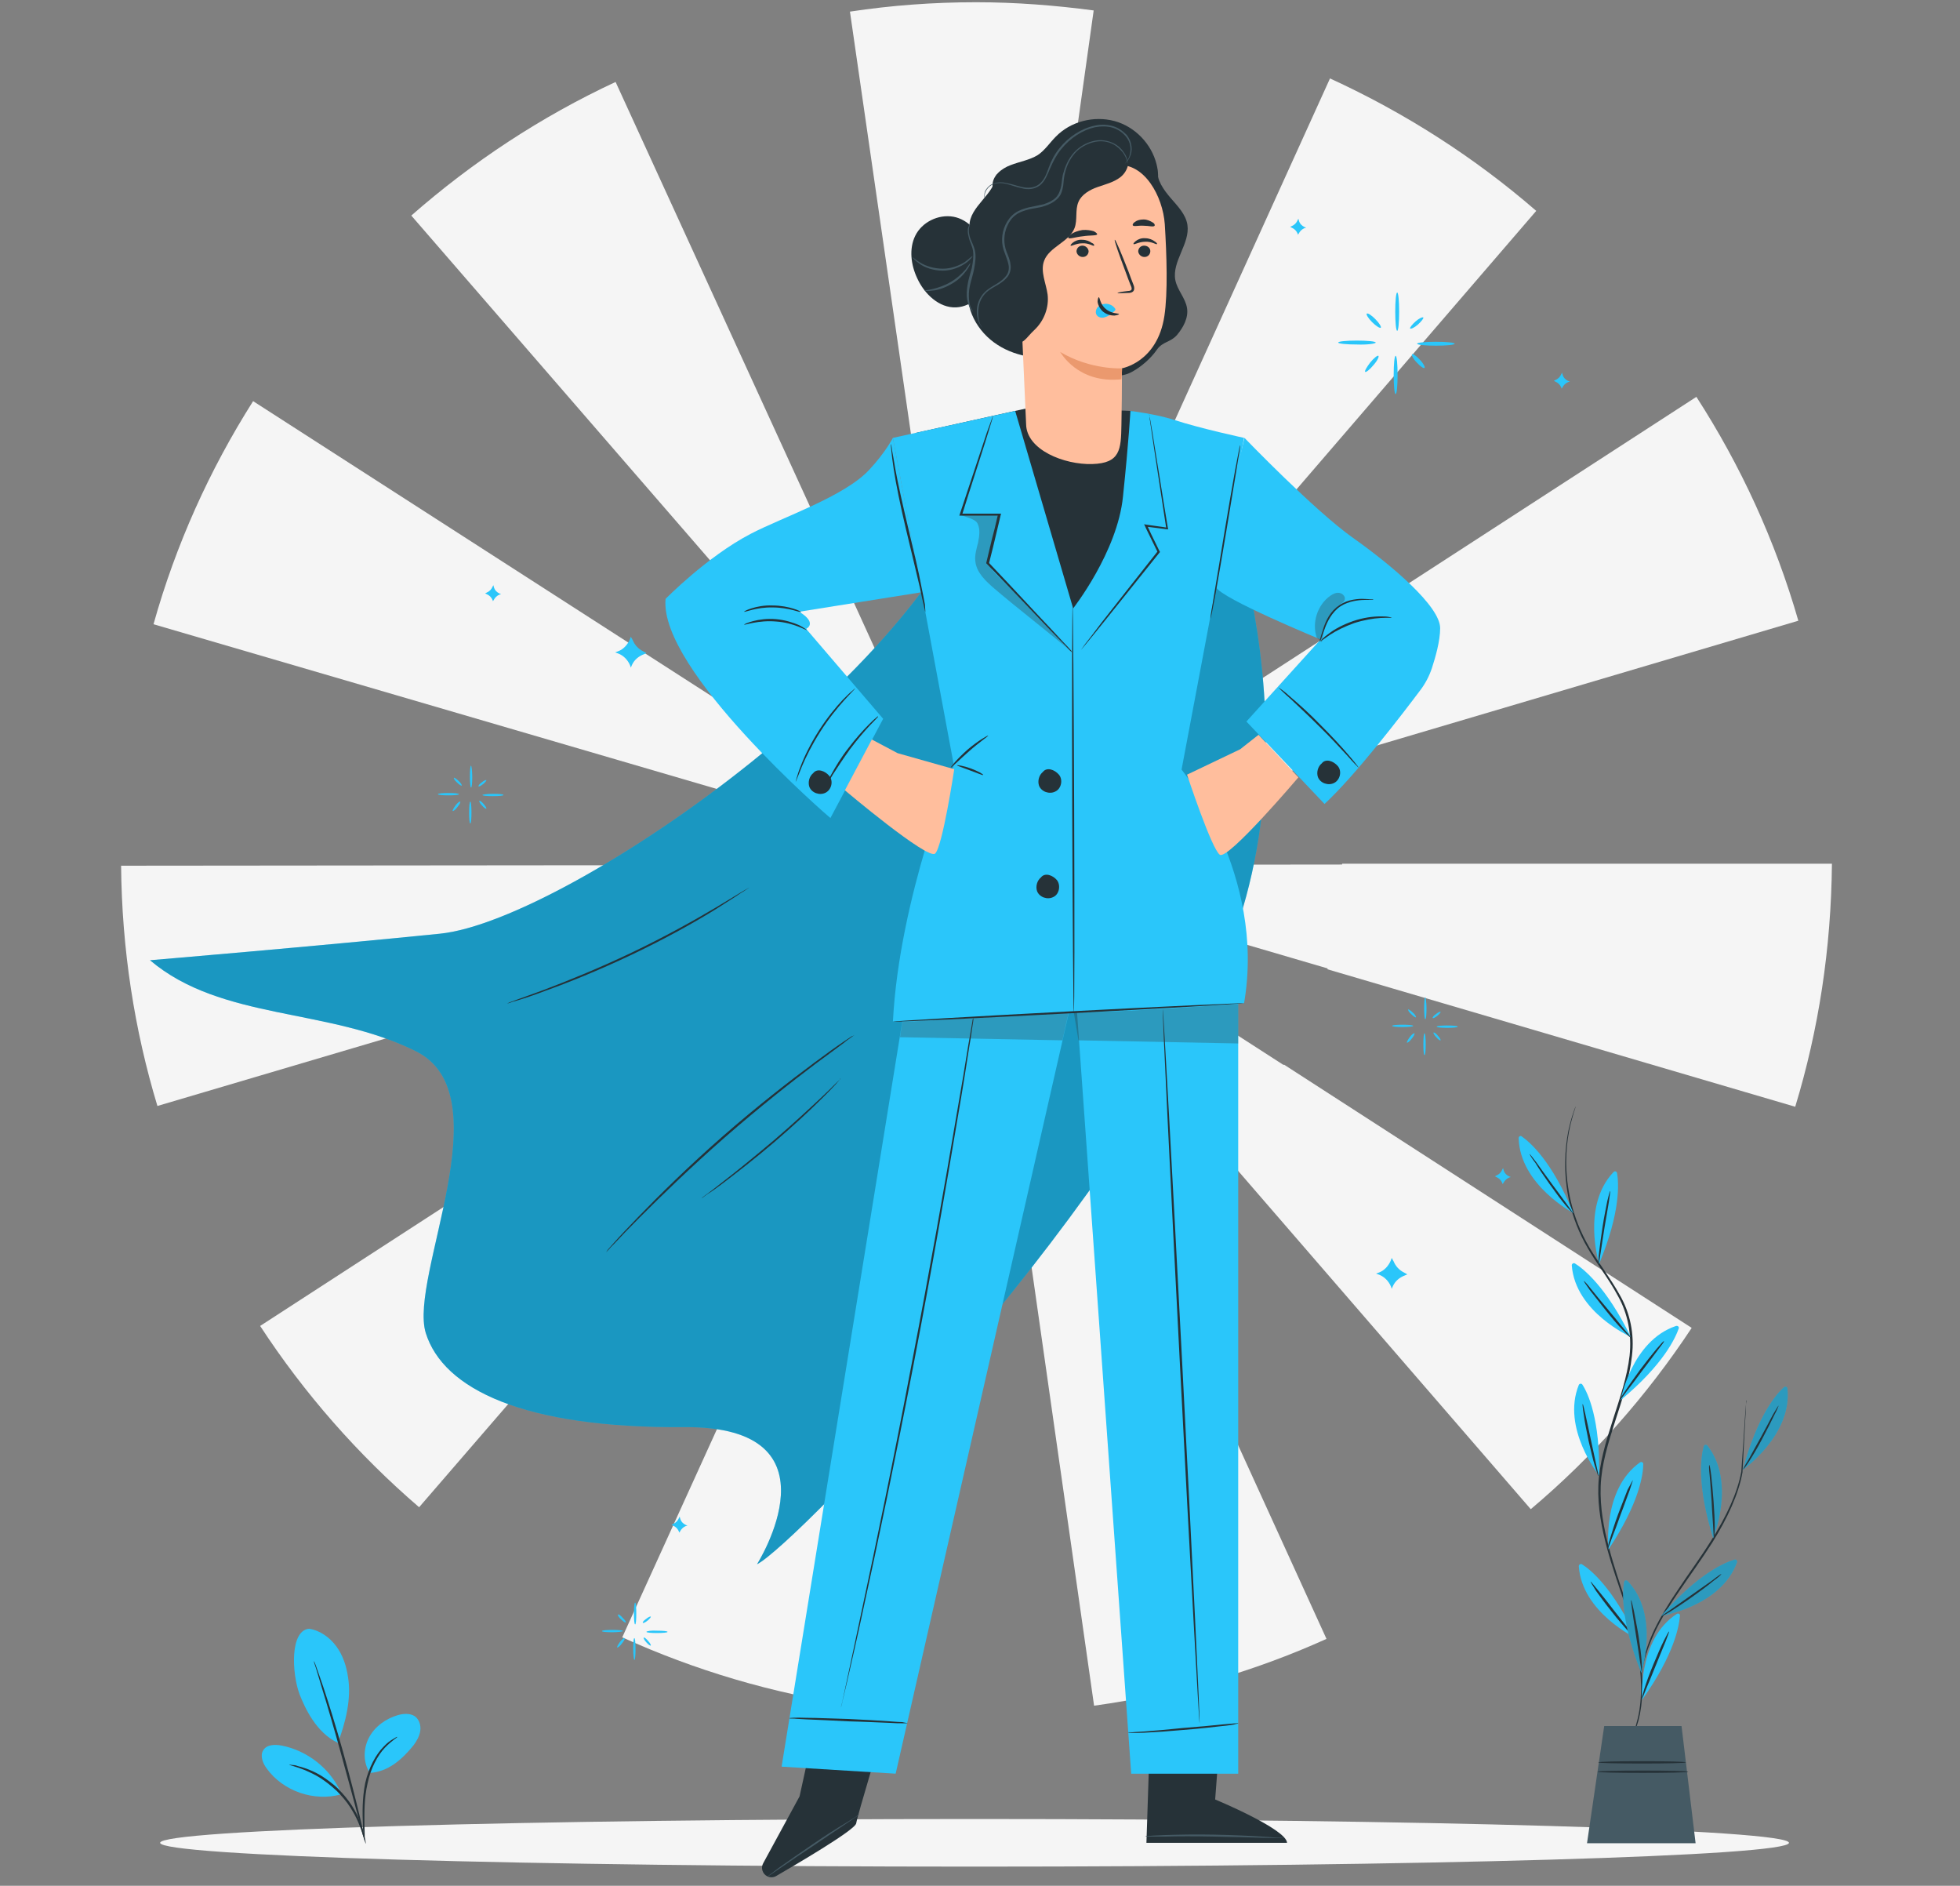 <svg width="210" height="202" viewBox="0 0 210 202" fill="none" xmlns="http://www.w3.org/2000/svg">
<rect x="0" y="0" width="210" height="202" fill="#808080" stroke="none"/>
<g clip-path="url(#clip0_694_84572)">
<path d="M104.249 92.604V92.562L104.082 92.52L104.207 92.604H104.249Z" fill="#F5F5F5"/>
<path d="M98.766 53.39L104.291 92.185L109.773 53.39C109.815 53.39 109.815 53.39 109.857 53.39L117.18 1.119C113.079 0.575 108.852 0.24 104.584 0.24C99.98 0.24 95.502 0.575 91.066 1.245L98.599 53.39C98.683 53.39 98.725 53.39 98.766 53.39Z" fill="#F5F5F5"/>
<path d="M120.738 56.571L104.417 92.478L164.597 22.588C157.985 16.855 150.535 12.084 142.5 8.401L120.654 56.529C120.654 56.571 120.696 56.571 120.738 56.571Z" fill="#F5F5F5"/>
<path d="M66.416 81.472L104.04 92.478H103.872L104.249 92.604H104.291V92.562L104.333 92.604H104.291L104.333 92.646H104.375L104.542 92.729L104.417 92.646L142.249 103.736C142.249 103.778 142.249 103.778 142.207 103.82L192.344 118.551C194.855 110.306 196.194 101.602 196.278 92.52H143.798C143.798 92.562 143.798 92.562 143.798 92.604L104.375 92.646V92.604L104.542 92.562L104.417 92.646L104.751 92.562H104.584L192.679 66.489C190.21 57.91 186.485 49.833 181.756 42.509L104.584 92.52H104.458L104.5 92.436L104.417 92.52L104.458 92.311L104.375 92.478V92.52L104.333 92.562V92.52H104.291V92.478L104.207 92.311L104.249 92.478L104.165 92.436L104.207 92.478H104.082L27.119 42.969C22.474 50.293 18.833 58.328 16.447 66.866L66.416 81.472Z" fill="#F5F5F5"/>
<path d="M78.386 62.681L104.207 92.436L87.844 56.571L65.956 8.778C57.963 12.502 50.597 17.357 44.068 23.091L78.386 62.681Z" fill="#F5F5F5"/>
<path d="M181.253 142.238L137.562 114.031C137.562 114.031 137.562 114.073 137.52 114.073L104.458 92.771L130.238 122.485C130.196 122.485 130.196 122.527 130.154 122.527L164.011 161.657C170.665 156.049 176.44 149.52 181.253 142.238Z" fill="#F5F5F5"/>
<path d="M104.249 92.604V92.646V92.604V92.646H104.291H104.249L104.291 92.604V92.646V92.604H104.249Z" fill="#F5F5F5"/>
<path d="M104.082 92.688L104.249 92.646V92.604L104.082 92.688Z" fill="#F5F5F5"/>
<path d="M104.123 92.771L71.145 114.157C71.103 114.115 71.103 114.073 71.061 114.031L27.872 142.029C32.601 149.269 38.377 155.84 44.905 161.448L83.449 116.835L104.123 92.771Z" fill="#F5F5F5"/>
<path d="M66.416 103.82L104.207 92.646L12.974 92.73C13.057 101.685 14.396 110.307 16.866 118.467L66.416 103.82Z" fill="#F5F5F5"/>
<path d="M66.668 175.384C74.41 178.899 82.78 181.41 91.485 182.666L104.207 92.897L66.668 175.384Z" fill="#F5F5F5"/>
<path d="M117.223 182.707C125.969 181.494 134.339 179.066 142.124 175.551L104.417 92.897L117.223 182.707Z" fill="#F5F5F5"/>
<path d="M104.249 92.771L104.291 93.064L104.333 92.771L104.291 92.688L104.249 92.771Z" fill="#F5F5F5"/>
<path d="M104.416 199.945C152.608 199.945 191.674 198.803 191.674 197.395C191.674 195.986 152.608 194.844 104.416 194.844C56.225 194.844 17.159 195.986 17.159 197.395C17.159 198.803 56.225 199.945 104.416 199.945Z" fill="#F5F5F5"/>
<path d="M128.606 46.066C128.606 46.066 141.873 74.525 131.912 101.016C121.91 127.549 85.207 165.549 81.106 167.558C81.106 167.558 90.522 152.743 73.322 152.868C56.121 152.994 47.5 148.809 45.617 142.782C43.776 136.756 53.987 117.296 44.571 112.608C35.196 107.921 23.729 109.344 16.071 102.857C16.071 102.857 33.983 101.351 47.166 100.011C61.018 98.588 102.701 69.586 106.049 48.243" fill="#2AC6FA"/>
<g opacity="0.4">
<path d="M128.606 46.066C128.606 46.066 141.873 74.525 131.912 101.016C121.91 127.549 85.207 165.549 81.106 167.558C81.106 167.558 90.522 152.743 73.322 152.868C56.121 152.994 47.5 148.809 45.617 142.782C43.776 136.756 53.987 117.296 44.571 112.608C35.196 107.921 23.729 109.344 16.071 102.857C16.071 102.857 33.983 101.351 47.166 100.011C61.018 98.588 102.701 69.586 106.049 48.243" fill="#03516B"/>
</g>
<path d="M80.269 95.073C80.269 95.073 80.185 95.157 80.018 95.24C79.85 95.366 79.599 95.533 79.306 95.701C78.721 96.119 77.8 96.663 76.712 97.375C74.494 98.756 71.355 100.514 67.756 102.229C64.157 103.945 60.809 105.284 58.339 106.163C57.126 106.624 56.121 106.958 55.41 107.168C55.075 107.251 54.824 107.335 54.615 107.419C54.447 107.461 54.322 107.503 54.322 107.503C54.322 107.503 54.406 107.461 54.573 107.377C54.782 107.293 55.033 107.21 55.368 107.084C56.038 106.833 57.042 106.498 58.256 106.038C60.683 105.117 64.031 103.778 67.63 102.062C71.229 100.346 74.368 98.588 76.628 97.249C77.758 96.58 78.637 96.036 79.264 95.659C79.558 95.492 79.809 95.324 79.976 95.24C80.185 95.115 80.269 95.073 80.269 95.073Z" fill="#263238"/>
<path d="M91.569 110.851C91.569 110.851 91.485 110.934 91.276 111.06C91.067 111.227 90.774 111.395 90.439 111.688C89.727 112.232 88.681 112.985 87.384 113.948C84.831 115.873 81.316 118.635 77.633 121.857C73.95 125.08 70.769 128.177 68.509 130.437C67.379 131.566 66.459 132.529 65.873 133.157C65.58 133.45 65.329 133.701 65.161 133.91C64.994 134.077 64.91 134.161 64.91 134.161C64.91 134.161 64.994 134.077 65.119 133.868C65.287 133.659 65.538 133.408 65.789 133.115C66.375 132.445 67.296 131.483 68.384 130.353C70.602 128.051 73.782 124.912 77.465 121.69C81.148 118.467 84.663 115.747 87.258 113.822C88.555 112.859 89.602 112.106 90.355 111.604C90.732 111.353 90.983 111.185 91.234 111.018C91.485 110.934 91.569 110.851 91.569 110.851Z" fill="#263238"/>
<path d="M90.062 115.538C90.062 115.538 90.02 115.58 89.936 115.705C89.811 115.831 89.685 115.956 89.56 116.124C89.225 116.5 88.723 117.003 88.095 117.63C86.84 118.886 85.04 120.56 82.989 122.317C80.939 124.075 78.972 125.582 77.549 126.67C76.837 127.214 76.251 127.632 75.833 127.884C75.624 128.009 75.498 128.135 75.373 128.218C75.247 128.302 75.205 128.344 75.205 128.302C75.205 128.302 75.247 128.26 75.373 128.177C75.498 128.093 75.624 127.967 75.833 127.842C76.251 127.507 76.837 127.088 77.507 126.544C78.93 125.456 80.813 123.908 82.906 122.15C84.956 120.392 86.756 118.718 88.053 117.505C88.681 116.919 89.183 116.417 89.56 116.04C89.727 115.873 89.853 115.747 89.978 115.663C89.978 115.58 90.062 115.496 90.062 115.538Z" fill="#263238"/>
<path d="M87.802 182.707L85.668 192.417L81.776 199.573C81.483 200.075 81.692 200.745 82.236 200.996C82.529 201.121 82.864 201.121 83.157 200.954C84.956 199.908 91.652 196.016 91.736 195.304C91.862 194.467 94.666 185.218 94.666 185.218L87.802 182.707Z" fill="#263238"/>
<path d="M92.071 194.342C92.071 194.342 91.945 194.467 91.694 194.635C91.401 194.844 91.066 195.053 90.648 195.346C89.727 195.974 88.513 196.769 87.174 197.69C85.835 198.568 84.621 199.405 83.701 200.033C83.282 200.326 82.947 200.535 82.654 200.745C82.403 200.912 82.278 200.996 82.236 200.996C82.236 200.996 82.361 200.87 82.612 200.703C82.864 200.535 83.198 200.242 83.617 199.95C84.496 199.322 85.709 198.485 87.049 197.564C88.388 196.643 89.643 195.848 90.564 195.304C91.024 195.011 91.401 194.802 91.652 194.635C91.945 194.383 92.071 194.3 92.071 194.342Z" fill="#455A64"/>
<path d="M130.782 185.009L130.196 192.751C130.196 192.751 137.855 195.932 137.897 197.397H122.831L123.249 184.716L130.782 185.009Z" fill="#263238"/>
<path d="M137.436 196.894C137.436 196.894 137.227 196.894 136.85 196.894C136.432 196.894 135.93 196.853 135.26 196.853C133.921 196.811 132.08 196.769 130.071 196.727C128.062 196.685 126.22 196.685 124.881 196.727C124.254 196.727 123.709 196.727 123.291 196.727C122.914 196.727 122.705 196.727 122.705 196.685C122.705 196.685 122.914 196.643 123.291 196.643C123.668 196.602 124.212 196.602 124.881 196.56C126.22 196.518 128.062 196.476 130.071 196.518C132.08 196.56 133.921 196.643 135.26 196.727C135.93 196.769 136.474 196.811 136.85 196.853C137.227 196.853 137.436 196.853 137.436 196.894Z" fill="#455A64"/>
<path d="M97.051 107.084L83.743 189.236L95.963 189.989L114.837 107.084H97.051Z" fill="#2AC6FA"/>
<path d="M115.047 103.527L121.199 189.989H132.666V98.421L115.047 103.527Z" fill="#2AC6FA"/>
<path d="M128.523 184.591C128.481 184.591 127.518 167.474 126.43 146.34C125.342 125.205 124.505 108.088 124.589 108.088C124.631 108.088 125.593 125.205 126.681 146.34C127.769 167.432 128.606 184.591 128.523 184.591Z" fill="#263238"/>
<path d="M132.666 184.59C132.624 184.632 132.624 184.632 132.582 184.632C132.498 184.632 132.373 184.674 132.247 184.716C131.954 184.758 131.536 184.842 130.992 184.883C129.903 185.009 128.439 185.176 126.807 185.302C123.542 185.595 120.864 185.72 120.864 185.553C120.864 185.553 120.906 185.553 120.989 185.553C121.073 185.553 121.199 185.553 121.324 185.553C121.659 185.511 122.077 185.511 122.58 185.469C123.71 185.386 125.174 185.26 126.765 185.093C128.355 184.967 129.82 184.842 130.95 184.716C132.038 184.632 132.749 184.549 132.666 184.59Z" fill="#263238"/>
<path d="M104.291 109.009C104.291 109.009 104.291 109.093 104.291 109.218C104.291 109.344 104.249 109.553 104.208 109.804C104.124 110.306 104.04 111.06 103.873 111.98C103.58 113.864 103.161 116.584 102.575 119.932C101.445 126.67 99.855 135.919 97.888 146.13C95.921 156.342 93.996 165.549 92.531 172.203C91.82 175.551 91.192 178.229 90.774 180.071C90.564 180.991 90.397 181.703 90.271 182.205C90.23 182.456 90.188 182.624 90.146 182.749C90.104 182.875 90.104 182.917 90.104 182.917C90.104 182.917 90.104 182.833 90.146 182.707C90.188 182.582 90.23 182.373 90.271 182.163C90.397 181.661 90.522 180.95 90.732 180.029C91.15 178.146 91.694 175.467 92.406 172.161C93.829 165.507 95.754 156.3 97.679 146.088C99.646 135.877 101.278 126.628 102.408 119.89C102.994 116.542 103.454 113.822 103.747 111.939C103.915 111.018 104.04 110.265 104.124 109.762C104.166 109.511 104.208 109.344 104.208 109.218C104.291 109.093 104.291 109.009 104.291 109.009Z" fill="#263238"/>
<path d="M97.218 184.591C97.218 184.591 97.051 184.591 96.716 184.591C96.34 184.591 95.879 184.591 95.377 184.549C94.205 184.507 92.615 184.423 90.899 184.381C89.183 184.298 87.635 184.214 86.421 184.172C85.877 184.13 85.417 184.13 85.082 184.088C84.747 184.088 84.58 184.088 84.58 184.046C84.58 184.005 85.291 183.963 86.421 184.005C87.551 184.005 89.141 184.088 90.899 184.13C92.657 184.214 94.205 184.298 95.335 184.381C95.921 184.423 96.381 184.465 96.674 184.465C97.009 184.549 97.218 184.549 97.218 184.591Z" fill="#263238"/>
<g opacity="0.3">
<path d="M96.423 111.101L96.674 109.469L114.503 108.465L113.833 111.436L96.423 111.101Z" fill="#333232"/>
</g>
<g opacity="0.3">
<path d="M115.549 111.436L115.047 108.423L132.666 107.544V111.771L115.549 111.436Z" fill="#333232"/>
</g>
<path d="M98.181 46.359L110.653 43.597L121.115 44.016L130.238 46.903L125.049 72.934L105.17 74.692L98.181 46.359Z" fill="#263238"/>
<path d="M108.769 44.016L95.67 46.903L102.199 81.974C102.199 81.974 96.34 96.203 95.67 109.428L115.047 108.423C115.047 108.423 116.386 90.972 115.925 84.276C115.465 77.579 115.172 65.82 115.172 65.82L108.769 44.016Z" fill="#2AC6FA"/>
<path d="M71.313 64.146C71.313 64.146 75.749 59.626 80.395 57.199C83.826 55.399 90.522 53.181 93.159 50.293C94.875 48.452 95.67 46.903 95.67 46.903L98.767 63.434L85.626 65.527C85.626 65.527 87.593 66.615 86.379 67.368L94.624 76.994L88.974 87.624C88.932 87.624 70.56 71.762 71.313 64.146Z" fill="#2AC6FA"/>
<path d="M121.115 44.016C121.115 44.016 123.877 44.35 125.802 44.978C128.606 45.899 133.293 46.903 133.293 46.903L126.597 82.434C126.597 82.434 135.679 93.692 133.293 107.461C133.293 107.461 120.738 108.465 115.047 108.423L114.963 65.192C114.963 65.192 119.734 59.124 120.32 53.181C120.947 47.196 121.115 44.016 121.115 44.016Z" fill="#2AC6FA"/>
<path d="M133.335 46.903C133.335 46.903 140.826 54.688 144.969 57.617C149.113 60.547 154.302 64.941 154.302 67.284C154.302 68.665 153.8 70.381 153.423 71.553C153.13 72.432 152.712 73.227 152.168 73.939C150.284 76.45 145.262 83.02 141.914 86.117L133.544 77.287L141.496 68.498C141.496 68.498 130.824 64.104 130.28 62.89C129.778 61.76 133.335 46.903 133.335 46.903Z" fill="#2AC6FA"/>
<path d="M114.879 69.879C114.879 69.879 114.796 69.837 114.67 69.712C114.545 69.586 114.377 69.419 114.168 69.168C113.708 68.707 113.038 68.038 112.243 67.201C110.611 65.485 108.351 63.099 105.714 60.379L105.672 60.337V60.295C105.965 59.124 106.216 57.91 106.551 56.696C106.677 56.152 106.802 55.608 106.928 55.106L107.053 55.232C105.589 55.232 104.208 55.232 102.91 55.232H102.785L102.827 55.106C103.831 52.051 104.71 49.414 105.338 47.531C105.63 46.611 105.882 45.899 106.091 45.355C106.175 45.104 106.258 44.937 106.3 44.769C106.342 44.644 106.384 44.56 106.384 44.56C106.384 44.56 106.384 44.644 106.342 44.769C106.3 44.937 106.258 45.104 106.175 45.355C106.007 45.899 105.798 46.611 105.505 47.531C104.919 49.414 104.04 52.051 103.078 55.148L102.994 55.022C104.291 55.022 105.672 55.022 107.137 55.022H107.263L107.221 55.148C107.095 55.692 106.97 56.194 106.844 56.738C106.551 57.994 106.258 59.207 105.965 60.337L105.923 60.254C108.518 62.974 110.736 65.401 112.368 67.117C113.164 67.954 113.791 68.666 114.252 69.126C114.461 69.335 114.628 69.544 114.754 69.67C114.838 69.796 114.879 69.879 114.879 69.879Z" fill="#263238"/>
<path d="M115.047 108.423C115.005 108.423 114.921 98.672 114.879 86.619C114.837 74.566 114.879 64.815 114.921 64.815C114.963 64.815 115.047 74.566 115.088 86.619C115.13 98.672 115.13 108.423 115.047 108.423Z" fill="#263238"/>
<path d="M123.124 44.351C123.124 44.351 123.165 44.434 123.165 44.602C123.207 44.769 123.249 45.02 123.291 45.271C123.416 45.899 123.542 46.778 123.709 47.824C124.086 50.042 124.546 53.097 125.132 56.571L125.174 56.696H125.049C124.295 56.613 123.542 56.487 122.747 56.404L122.872 56.236C123.04 56.529 123.165 56.864 123.333 57.199C123.668 57.868 123.961 58.496 124.253 59.082L124.295 59.124L124.253 59.166C121.826 62.179 119.692 64.857 118.143 66.782C117.39 67.703 116.762 68.498 116.302 69.042C116.093 69.293 115.925 69.503 115.8 69.628C115.925 69.461 116.093 69.251 116.26 69C116.679 68.456 117.306 67.661 118.018 66.699C119.566 64.732 121.659 62.053 124.044 59.04V59.166C123.751 58.538 123.416 57.91 123.124 57.282C122.956 56.947 122.789 56.613 122.663 56.32L122.579 56.152L122.789 56.194C123.584 56.32 124.379 56.404 125.09 56.529L124.965 56.655C124.421 53.139 123.961 50.084 123.626 47.866C123.458 46.778 123.333 45.899 123.249 45.313C123.207 45.02 123.165 44.811 123.165 44.602C123.124 44.434 123.124 44.351 123.124 44.351Z" fill="#263238"/>
<path d="M113.247 94.278C112.787 93.734 111.949 93.441 111.531 93.985C111.112 94.32 110.945 94.948 111.112 95.45C111.364 96.119 112.242 96.412 112.87 96.077C113.498 95.784 113.665 94.822 113.247 94.278Z" fill="#263238"/>
<path d="M113.456 82.978C112.996 82.434 112.159 82.141 111.74 82.685C111.322 83.02 111.155 83.648 111.322 84.15C111.573 84.82 112.452 85.113 113.08 84.778C113.707 84.485 113.917 83.522 113.456 82.978Z" fill="#263238"/>
<path d="M143.337 82.058C142.877 81.514 142.04 81.221 141.621 81.765C141.203 82.1 141.035 82.727 141.203 83.23C141.454 83.899 142.333 84.192 142.961 83.857C143.588 83.522 143.798 82.602 143.337 82.058Z" fill="#263238"/>
<path d="M88.848 83.104C88.388 82.56 87.551 82.267 87.133 82.811C86.714 83.146 86.547 83.773 86.714 84.276C86.965 84.945 87.844 85.238 88.472 84.903C89.1 84.569 89.309 83.648 88.848 83.104Z" fill="#263238"/>
<path d="M86.463 67.494C86.421 67.577 85.082 66.698 83.157 66.573C81.232 66.406 79.767 66.991 79.725 66.908C79.725 66.866 80.06 66.698 80.688 66.531C81.315 66.364 82.194 66.238 83.157 66.322C84.119 66.406 84.998 66.698 85.584 66.95C86.17 67.243 86.463 67.494 86.463 67.494Z" fill="#263238"/>
<path d="M79.725 65.527C79.725 65.485 80.018 65.317 80.562 65.15C81.106 64.983 81.901 64.815 82.78 64.857C83.659 64.857 84.454 65.025 84.998 65.192C85.542 65.359 85.835 65.527 85.835 65.569C85.835 65.652 84.496 65.066 82.78 65.066C81.064 65.025 79.767 65.61 79.725 65.527Z" fill="#263238"/>
<path d="M99.144 65.569C99.144 65.569 99.06 65.317 98.976 64.857C98.851 64.355 98.725 63.727 98.558 62.932C98.181 61.3 97.637 59.082 97.051 56.613C96.465 54.144 96.005 51.884 95.754 50.251C95.628 49.414 95.544 48.745 95.502 48.285C95.461 47.824 95.419 47.573 95.461 47.573C95.461 47.573 95.544 47.824 95.586 48.285C95.67 48.745 95.796 49.414 95.921 50.21C96.214 51.842 96.716 54.06 97.302 56.529C97.888 58.998 98.432 61.216 98.725 62.848C98.892 63.644 99.018 64.313 99.102 64.773C99.144 65.317 99.144 65.569 99.144 65.569Z" fill="#263238"/>
<path d="M132.875 47.699C132.875 47.699 132.875 47.95 132.791 48.452C132.708 48.954 132.582 49.624 132.456 50.461C132.164 52.176 131.787 54.478 131.368 57.031C130.95 59.584 130.531 61.928 130.238 63.602C130.071 64.439 129.945 65.108 129.862 65.569C129.778 66.029 129.694 66.28 129.694 66.28C129.694 66.28 129.694 66.029 129.778 65.527C129.862 65.025 129.987 64.355 130.113 63.518C130.406 61.802 130.782 59.5 131.201 56.947C131.619 54.395 132.038 52.051 132.331 50.377C132.498 49.54 132.624 48.87 132.708 48.41C132.791 47.95 132.833 47.699 132.875 47.699Z" fill="#263238"/>
<path d="M147.146 64.23C147.146 64.271 146.685 64.23 145.932 64.271C145.221 64.313 144.132 64.481 143.295 65.192C142.458 65.945 142.082 66.908 141.831 67.619C141.58 68.331 141.454 68.749 141.412 68.749C141.37 68.749 141.454 68.289 141.705 67.578C141.914 66.866 142.291 65.82 143.17 65.067C143.63 64.69 144.132 64.439 144.635 64.313C145.137 64.188 145.597 64.146 145.932 64.146C146.309 64.146 146.602 64.188 146.811 64.188C147.02 64.188 147.146 64.188 147.146 64.23Z" fill="#263238"/>
<path d="M149.113 66.154C149.113 66.196 148.652 66.154 147.899 66.196C147.146 66.238 146.141 66.406 145.095 66.74C144.049 67.117 143.128 67.577 142.5 67.996C141.873 68.414 141.538 68.707 141.496 68.665C141.496 68.665 141.58 68.582 141.705 68.414C141.873 68.247 142.082 68.079 142.375 67.87C142.961 67.41 143.882 66.908 144.97 66.531C146.058 66.154 147.104 66.029 147.857 66.029C148.234 66.029 148.527 66.029 148.736 66.071C149.029 66.112 149.113 66.154 149.113 66.154Z" fill="#263238"/>
<path d="M105.338 83.02C105.296 83.062 104.71 82.811 103.915 82.518C103.161 82.225 102.492 82.016 102.534 81.974C102.534 81.932 103.203 82.016 103.998 82.309C104.794 82.602 105.379 82.936 105.338 83.02Z" fill="#263238"/>
<path d="M105.882 78.793C105.923 78.835 104.919 79.505 103.831 80.467C102.743 81.43 101.906 82.267 101.864 82.225C101.822 82.183 102.575 81.262 103.664 80.3C104.793 79.337 105.84 78.751 105.882 78.793Z" fill="#263238"/>
<path d="M133.335 107.461C133.335 107.503 124.923 108.005 114.503 108.549C104.082 109.093 95.67 109.511 95.67 109.428C95.67 109.386 104.082 108.884 114.503 108.34C124.881 107.795 133.335 107.419 133.335 107.461Z" fill="#263238"/>
<g opacity="0.3">
<path d="M141.077 68.289C140.533 66.698 141.161 64.773 142.542 63.811C142.835 63.602 143.212 63.434 143.547 63.518C143.923 63.602 144.216 63.978 144.049 64.313C143.965 64.522 143.714 64.648 143.547 64.773C142.919 65.192 142.458 65.862 142.165 66.573C141.873 67.284 141.747 68.038 141.621 68.791" fill="#333232"/>
</g>
<g opacity="0.3">
<path d="M102.91 55.106C102.994 55.315 104.5 55.483 104.752 56.11C105.045 56.738 104.919 57.45 104.793 58.119C104.626 58.789 104.417 59.458 104.5 60.128C104.626 61.342 105.63 62.262 106.551 63.057C109.146 65.275 112.285 67.661 114.879 69.879C112.536 67.117 109.523 64.313 106.97 61.76C106.593 61.383 106.216 61.007 106.007 60.505C105.798 59.877 105.965 59.165 106.133 58.538C106.342 57.659 106.593 56.822 106.802 55.943C106.844 55.734 106.97 55.357 107.011 55.231C107.011 55.231 106.3 55.106 106.091 55.148C106.091 55.106 103.873 54.98 102.91 55.106Z" fill="#333232"/>
</g>
<path d="M88.514 84.108C88.514 84.108 88.555 83.983 88.639 83.773C88.723 83.564 88.89 83.271 89.1 82.895C89.518 82.141 90.104 81.137 90.899 80.132C91.694 79.086 92.448 78.249 93.075 77.621C93.368 77.329 93.619 77.077 93.787 76.952C93.954 76.784 94.08 76.701 94.08 76.743C94.122 76.784 93.745 77.119 93.159 77.747C92.573 78.375 91.82 79.254 91.067 80.258C90.313 81.304 89.686 82.267 89.225 82.978C88.807 83.69 88.555 84.15 88.514 84.108Z" fill="#263238"/>
<path d="M91.61 73.729C91.652 73.771 91.15 74.231 90.439 75.027C89.727 75.822 88.764 76.994 87.886 78.375C87.007 79.756 86.337 81.095 85.919 82.099C85.5 83.104 85.291 83.731 85.249 83.731C85.249 83.731 85.291 83.564 85.375 83.271C85.458 82.978 85.584 82.56 85.793 82.057C86.17 81.053 86.839 79.672 87.718 78.291C88.597 76.91 89.56 75.738 90.313 74.943C90.69 74.566 91.024 74.231 91.234 74.064C91.485 73.855 91.61 73.729 91.61 73.729Z" fill="#263238"/>
<path d="M145.555 82.225C145.555 82.225 145.43 82.1 145.221 81.89C144.969 81.639 144.677 81.304 144.342 80.928C143.588 80.132 142.584 79.003 141.37 77.831C140.199 76.659 139.069 75.613 138.273 74.859C137.897 74.525 137.562 74.232 137.311 73.981C137.102 73.771 136.976 73.646 136.976 73.646C136.976 73.646 137.143 73.73 137.353 73.897C137.604 74.064 137.939 74.357 138.357 74.734C139.194 75.445 140.324 76.45 141.496 77.663C142.668 78.835 143.714 79.965 144.425 80.802C144.802 81.221 145.053 81.555 145.262 81.807C145.472 82.058 145.555 82.183 145.555 82.225Z" fill="#263238"/>
<path d="M93.41 79.212L96.172 80.676L102.241 82.392C102.241 82.392 100.985 90.721 100.19 91.432C99.395 92.143 90.522 84.652 90.522 84.652L93.41 79.212Z" fill="#FFBE9D"/>
<path d="M134.842 78.71L132.875 80.258L127.183 82.978C127.183 82.978 129.82 90.972 130.699 91.558C131.577 92.143 139.11 83.271 139.11 83.271L134.842 78.71Z" fill="#FFBE9D"/>
<path d="M106.76 18.654C106.677 20.789 103.831 22.086 103.873 24.22C103.873 25.141 104.459 25.978 104.584 26.857C104.752 28.071 104.04 29.242 103.789 30.456C103.287 32.967 104.71 35.562 106.886 36.943C109.02 38.324 111.741 38.575 114.252 38.24" fill="#263238"/>
<path d="M124.002 18.152C123.919 19.282 124.672 20.328 125.425 21.207C126.179 22.086 127.057 22.965 127.225 24.095C127.518 26.104 125.551 27.987 125.927 29.996C126.137 31.084 127.016 31.921 127.183 33.009C127.35 34.055 126.764 35.102 126.095 35.897C125.383 36.692 124.588 36.566 123.961 37.445C123.333 38.366 122.286 39.286 121.282 39.831C119.064 41.044 116.386 39.286 115.339 38.952" fill="#263238"/>
<path d="M106.342 19.91C106.3 18.864 107.262 18.069 108.267 17.692C109.229 17.315 110.318 17.148 111.196 16.604C111.95 16.102 112.494 15.264 113.122 14.637C114.712 13.005 117.181 12.377 119.399 12.963C121.575 13.549 123.375 15.39 123.919 17.608C124.296 19.073 124.044 20.831 122.873 21.835C121.533 22.965 119.483 22.714 117.767 22.379C116.009 22.002 114.042 21.668 112.619 22.714C111.74 23.342 111.238 24.346 110.694 25.267C110.15 26.187 109.481 27.15 108.476 27.485C107.472 27.82 106.091 27.234 106.049 26.146" fill="#263238"/>
<path d="M110.443 20.119C109.522 20.203 108.853 20.998 108.894 21.877L109.941 45.439C109.983 48.201 114.042 49.791 117.013 49.707C120.027 49.624 120.11 48.159 120.152 45.522C120.236 41.086 120.194 39.454 120.194 39.454C120.194 39.454 124.002 38.826 124.756 33.846C125.132 31.377 125.007 27.317 124.798 24.011C124.588 21.04 122.621 17.399 119.65 17.692L110.443 20.119Z" fill="#FFBE9D"/>
<path d="M123.249 26.899C123.249 27.234 122.998 27.527 122.621 27.527C122.286 27.527 121.994 27.276 121.952 26.941C121.952 26.606 122.203 26.313 122.579 26.313C122.956 26.313 123.249 26.564 123.249 26.899Z" fill="#263238"/>
<path d="M123.96 26.146C123.877 26.229 123.416 25.853 122.705 25.895C122.035 25.895 121.533 26.229 121.449 26.146C121.408 26.104 121.491 25.978 121.701 25.811C121.91 25.643 122.286 25.476 122.705 25.518C123.123 25.518 123.5 25.685 123.709 25.853C123.919 25.978 124.002 26.104 123.96 26.146Z" fill="#263238"/>
<path d="M116.637 26.899C116.637 27.234 116.386 27.527 116.009 27.527C115.674 27.527 115.381 27.276 115.339 26.941C115.339 26.606 115.59 26.313 115.967 26.313C116.302 26.313 116.595 26.564 116.637 26.899Z" fill="#263238"/>
<path d="M117.223 26.313C117.139 26.397 116.679 26.02 115.967 26.062C115.298 26.062 114.795 26.397 114.712 26.313C114.67 26.271 114.753 26.146 114.963 25.978C115.172 25.811 115.549 25.643 115.967 25.685C116.386 25.685 116.762 25.853 116.972 26.02C117.223 26.104 117.264 26.271 117.223 26.313Z" fill="#263238"/>
<path d="M119.734 31.377C119.734 31.335 120.152 31.252 120.864 31.168C121.031 31.168 121.198 31.126 121.24 31C121.282 30.875 121.198 30.666 121.115 30.498C120.947 30.08 120.78 29.619 120.612 29.159C119.901 27.276 119.357 25.727 119.441 25.685C119.524 25.644 120.152 27.15 120.905 29.075C121.073 29.536 121.24 29.996 121.408 30.415C121.491 30.624 121.575 30.833 121.491 31.084C121.449 31.21 121.324 31.293 121.198 31.335C121.073 31.377 120.989 31.377 120.905 31.377C120.152 31.419 119.734 31.419 119.734 31.377Z" fill="#263238"/>
<path d="M120.236 39.454C120.236 39.454 116.888 39.663 113.582 37.696C113.623 37.696 115.423 41.128 120.152 40.626L120.236 39.454Z" fill="#EB996E"/>
<path d="M119.441 33.009C119.19 32.674 118.771 32.507 118.353 32.549C118.06 32.591 117.767 32.716 117.558 32.967C117.39 33.218 117.348 33.553 117.516 33.763C117.683 34.014 118.102 34.097 118.395 33.972C118.729 33.888 119.022 33.679 119.273 33.428C119.357 33.386 119.441 33.302 119.483 33.218C119.525 33.218 119.525 33.093 119.441 33.009Z" fill="#2AC6FA"/>
<path d="M117.725 31.837C117.85 31.837 117.85 32.591 118.478 33.093C119.106 33.637 119.901 33.553 119.901 33.637C119.901 33.679 119.733 33.763 119.399 33.804C119.064 33.804 118.604 33.721 118.185 33.386C117.808 33.051 117.641 32.633 117.599 32.34C117.599 32.047 117.683 31.837 117.725 31.837Z" fill="#263238"/>
<path d="M117.557 25.099C117.474 25.267 116.804 25.183 116.009 25.309C115.214 25.392 114.544 25.643 114.461 25.476C114.419 25.392 114.544 25.225 114.795 25.058C115.046 24.89 115.465 24.723 115.967 24.639C116.469 24.597 116.888 24.681 117.181 24.765C117.432 24.89 117.557 25.016 117.557 25.099Z" fill="#263238"/>
<path d="M123.71 24.179C123.584 24.346 123.124 24.179 122.538 24.179C121.952 24.137 121.491 24.304 121.366 24.137C121.324 24.053 121.408 23.886 121.617 23.76C121.826 23.593 122.161 23.509 122.538 23.509C122.914 23.509 123.249 23.676 123.458 23.802C123.71 23.927 123.751 24.095 123.71 24.179Z" fill="#263238"/>
<path d="M108.35 36.692C109.732 36.985 109.815 36.273 110.861 35.311C111.866 34.348 112.41 32.925 112.243 31.544C112.075 30.331 111.447 29.075 111.866 27.945C112.41 26.439 114.544 25.936 115.13 24.43C115.465 23.551 115.172 22.505 115.549 21.626C115.883 20.831 116.762 20.328 117.599 20.035C118.436 19.742 119.315 19.533 120.027 18.989C120.738 18.445 121.157 17.399 120.696 16.645C117.013 17.106 113.331 17.985 109.857 19.282C109.062 19.575 108.183 19.952 107.723 20.663C107.22 21.416 107.22 22.421 107.304 23.341C107.513 27.778 107.723 32.256 107.932 36.692" fill="#263238"/>
<path d="M105.254 26.606C105.086 24.974 103.747 23.509 102.157 23.216C100.525 22.923 98.767 23.802 98.056 25.267C97.386 26.648 97.595 28.364 98.265 29.787C99.018 31.46 100.609 33.009 102.45 32.925C104.208 32.842 105.589 31.335 106.091 29.661C106.593 27.987 106.384 26.187 106.175 24.471" fill="#263238"/>
<path d="M104.25 33.386C104.25 33.386 104.124 33.302 103.998 33.093C103.873 32.883 103.705 32.549 103.622 32.088C103.538 31.628 103.58 31.084 103.664 30.54C103.747 29.954 103.957 29.326 104.124 28.698C104.25 28.071 104.333 27.401 104.25 26.857C104.166 26.313 103.873 25.853 103.789 25.392C103.664 24.974 103.664 24.555 103.747 24.346C103.831 24.095 103.915 24.011 103.957 24.011C103.957 24.011 103.873 24.137 103.831 24.388C103.789 24.639 103.789 24.974 103.915 25.392C104.04 25.811 104.333 26.271 104.459 26.857C104.584 27.443 104.501 28.113 104.375 28.782C104.25 29.452 104.04 30.038 103.915 30.624C103.789 31.168 103.789 31.712 103.831 32.13C103.873 32.967 104.291 33.344 104.25 33.386Z" fill="#455A64"/>
<path d="M104.208 27.443C104.208 27.443 103.998 27.82 103.454 28.196C102.91 28.573 102.031 28.991 101.027 28.991C99.981 28.991 99.102 28.657 98.558 28.28C98.014 27.903 97.763 27.569 97.763 27.569C97.805 27.527 98.056 27.82 98.641 28.154C99.186 28.489 100.064 28.782 101.027 28.782C101.99 28.782 102.827 28.405 103.371 28.071C103.873 27.694 104.166 27.401 104.208 27.443Z" fill="#455A64"/>
<path d="M103.957 28.196C103.998 28.196 103.873 28.531 103.538 28.991C103.203 29.452 102.701 29.996 101.948 30.414C101.236 30.833 100.483 31.084 99.939 31.126C99.395 31.209 99.06 31.168 99.06 31.126C99.06 31.084 99.395 31.084 99.939 30.958C100.441 30.833 101.153 30.624 101.864 30.205C102.575 29.787 103.078 29.284 103.454 28.866C103.747 28.489 103.915 28.196 103.957 28.196Z" fill="#455A64"/>
<path d="M105.212 35.06C105.212 35.06 105.17 35.06 105.17 35.018C105.128 34.976 105.086 34.892 105.045 34.809C104.919 34.641 104.793 34.348 104.71 33.93C104.626 33.553 104.626 33.009 104.793 32.465C104.961 31.921 105.338 31.335 105.965 30.916C106.551 30.498 107.304 30.205 107.807 29.535C108.058 29.201 108.141 28.782 108.058 28.363C107.974 27.945 107.807 27.526 107.639 27.066C107.263 26.187 107.263 25.057 107.723 24.095C107.932 23.634 108.267 23.174 108.727 22.839C109.188 22.505 109.732 22.337 110.234 22.212C110.778 22.086 111.322 22.002 111.824 21.877C112.327 21.709 112.787 21.5 113.122 21.165C113.456 20.831 113.624 20.328 113.708 19.868C113.791 19.408 113.791 18.905 113.959 18.445C114.21 17.524 114.67 16.687 115.298 16.101C115.926 15.515 116.679 15.181 117.39 15.055C118.102 14.93 118.813 15.097 119.316 15.348C119.818 15.599 120.194 15.976 120.404 16.311C120.655 16.645 120.738 16.938 120.78 17.148C120.822 17.357 120.822 17.483 120.822 17.483C120.78 17.483 120.78 17.022 120.32 16.352C120.069 16.06 119.734 15.683 119.232 15.432C118.73 15.181 118.102 15.055 117.39 15.181C116.721 15.306 115.967 15.641 115.382 16.185C114.796 16.771 114.335 17.566 114.126 18.445C114.001 18.905 113.959 19.366 113.917 19.868C113.833 20.37 113.708 20.914 113.289 21.291C112.912 21.668 112.41 21.919 111.866 22.086C111.364 22.253 110.82 22.295 110.276 22.421C109.774 22.546 109.23 22.714 108.853 23.007C108.434 23.3 108.141 23.718 107.932 24.178C107.514 25.099 107.514 26.104 107.849 26.983C108.016 27.401 108.225 27.861 108.267 28.322C108.351 28.782 108.225 29.284 107.974 29.619C107.43 30.331 106.635 30.623 106.091 31C105.505 31.377 105.128 31.921 104.961 32.465C104.793 33.009 104.793 33.511 104.835 33.888C104.877 34.683 105.212 35.018 105.212 35.06Z" fill="#455A64"/>
<path d="M105.505 21.207C105.505 21.207 105.463 21.124 105.463 20.998C105.463 20.831 105.463 20.579 105.63 20.328C105.798 20.077 106.049 19.784 106.467 19.659C106.886 19.491 107.388 19.491 107.89 19.617C108.392 19.701 108.936 19.91 109.522 20.035C110.108 20.161 110.778 20.161 111.322 19.742C111.866 19.324 112.117 18.654 112.368 17.943C112.619 17.232 112.996 16.52 113.498 15.892C114.503 14.637 115.884 13.758 117.265 13.465C117.934 13.298 118.646 13.339 119.232 13.507C119.818 13.674 120.32 14.051 120.696 14.428C121.031 14.846 121.199 15.306 121.24 15.725C121.282 16.143 121.199 16.52 121.073 16.771C120.947 17.064 120.822 17.232 120.696 17.357C120.571 17.483 120.529 17.524 120.529 17.524C120.487 17.524 120.78 17.315 120.989 16.771C121.073 16.52 121.157 16.143 121.115 15.767C121.073 15.348 120.906 14.93 120.571 14.553C120.236 14.176 119.776 13.842 119.19 13.674C118.604 13.507 117.976 13.507 117.307 13.632C116.009 13.925 114.67 14.762 113.666 16.018C113.163 16.646 112.829 17.315 112.536 17.985C112.243 18.654 111.992 19.408 111.406 19.868C111.113 20.077 110.778 20.203 110.443 20.245C110.108 20.287 109.773 20.245 109.481 20.161C108.853 20.035 108.351 19.826 107.848 19.701C107.346 19.575 106.886 19.575 106.509 19.701C106.132 19.826 105.881 20.077 105.714 20.328C105.547 20.579 105.505 20.789 105.505 20.956C105.505 21.124 105.547 21.207 105.505 21.207Z" fill="#455A64"/>
<path d="M174.473 186.851C174.473 186.851 174.473 186.809 174.557 186.683C174.599 186.558 174.682 186.39 174.766 186.181C174.975 185.762 175.226 185.093 175.436 184.214C175.896 182.456 176.022 179.82 175.394 176.639C175.101 175.049 174.599 173.375 174.013 171.575C173.427 169.776 172.715 167.85 172.171 165.8C171.627 163.749 171.167 161.489 171.251 159.146C171.334 156.802 172.046 154.458 172.799 152.115C173.552 149.771 174.348 147.469 174.599 145.209C174.85 142.908 174.389 140.648 173.343 138.806C172.339 136.923 171.041 135.333 170.121 133.701C169.158 132.069 168.53 130.353 168.154 128.804C167.442 125.624 167.693 122.945 168.028 121.187C168.405 119.43 168.823 118.509 168.823 118.509C168.823 118.509 168.823 118.551 168.782 118.676C168.74 118.802 168.698 118.969 168.614 119.179C168.489 119.639 168.279 120.309 168.112 121.187C167.777 122.945 167.568 125.624 168.321 128.762C168.698 130.311 169.326 131.985 170.288 133.617C171.251 135.249 172.506 136.839 173.552 138.723C174.641 140.606 175.143 142.908 174.85 145.251C174.599 147.595 173.804 149.897 173.05 152.24C172.297 154.584 171.585 156.886 171.502 159.187C171.418 161.489 171.837 163.707 172.381 165.758C172.925 167.809 173.594 169.734 174.18 171.533C174.766 173.333 175.268 175.049 175.561 176.639C176.189 179.82 176.022 182.498 175.561 184.256C175.31 185.135 175.059 185.762 174.85 186.223C174.724 186.432 174.641 186.599 174.599 186.683C174.515 186.809 174.473 186.851 174.473 186.851Z" fill="#263238"/>
<path d="M171.334 135.375C171.334 135.375 169.409 129.181 172.883 125.54C173.008 125.414 173.218 125.456 173.259 125.665C173.427 126.67 173.678 129.767 171.334 135.375Z" fill="#2AC6FA"/>
<path d="M172.506 127.591C172.548 127.591 172.464 128.051 172.381 128.721C172.255 129.516 172.088 130.436 171.92 131.441C171.753 132.445 171.627 133.366 171.502 134.161C171.376 134.873 171.334 135.291 171.293 135.291C171.251 135.291 171.251 134.831 171.334 134.119C171.418 133.408 171.544 132.445 171.711 131.357C171.879 130.269 172.088 129.306 172.213 128.637C172.381 128.009 172.464 127.591 172.506 127.591Z" fill="#263238"/>
<path d="M173.636 149.98C173.636 149.98 174.808 143.619 179.579 142.029C179.746 141.987 179.914 142.113 179.872 142.28C179.537 143.243 178.282 146.13 173.636 149.98Z" fill="#2AC6FA"/>
<path d="M178.282 143.661C178.324 143.703 178.072 144.038 177.612 144.624C177.152 145.251 176.566 146.005 175.938 146.842C175.31 147.679 174.766 148.432 174.264 149.06C173.846 149.646 173.594 149.98 173.553 149.98C173.511 149.98 173.72 149.562 174.139 148.976C174.515 148.39 175.101 147.595 175.729 146.716C176.398 145.837 176.984 145.084 177.445 144.54C177.947 143.954 178.24 143.619 178.282 143.661Z" fill="#263238"/>
<path d="M172.339 165.967C172.339 165.967 171.627 159.522 175.729 156.635C175.854 156.551 176.063 156.635 176.063 156.802C176.063 157.848 175.687 160.945 172.339 165.967Z" fill="#2AC6FA"/>
<path d="M174.934 158.56C174.975 158.56 174.808 158.978 174.599 159.648C174.306 160.401 174.013 161.28 173.636 162.243C173.301 163.205 172.967 164.084 172.674 164.837C172.422 165.507 172.297 165.925 172.255 165.925C172.213 165.925 172.297 165.465 172.506 164.796C172.715 164.126 173.008 163.163 173.385 162.159C173.762 161.155 174.138 160.234 174.389 159.564C174.724 158.936 174.934 158.56 174.934 158.56Z" fill="#263238"/>
<path d="M175.938 182.079C175.938 182.079 175.436 175.593 179.663 172.872C179.83 172.789 179.997 172.872 179.997 173.04C179.914 174.086 179.453 177.141 175.938 182.079Z" fill="#2AC6FA"/>
<path d="M178.826 174.756C178.868 174.756 178.7 175.174 178.449 175.844C178.156 176.597 177.779 177.434 177.403 178.397C177.026 179.359 176.65 180.238 176.357 180.949C176.105 181.619 175.938 181.996 175.896 181.996C175.854 181.996 175.98 181.577 176.189 180.866C176.398 180.196 176.733 179.275 177.152 178.271C177.57 177.267 177.947 176.388 178.282 175.718C178.575 175.132 178.784 174.756 178.826 174.756Z" fill="#263238"/>
<path d="M168.572 129.934C168.572 129.934 162.839 126.921 162.713 121.899C162.713 121.731 162.923 121.606 163.048 121.731C163.885 122.317 166.271 124.326 168.572 129.934Z" fill="#2AC6FA"/>
<path d="M163.885 123.615C163.927 123.615 164.178 123.95 164.597 124.494C165.057 125.121 165.601 125.917 166.229 126.754C166.857 127.591 167.401 128.344 167.861 128.972C168.28 129.557 168.531 129.892 168.531 129.934C168.489 129.934 168.196 129.641 167.735 129.097C167.275 128.553 166.689 127.758 166.061 126.879C165.434 126 164.89 125.205 164.513 124.577C164.095 124.033 163.885 123.657 163.885 123.615Z" fill="#263238"/>
<path d="M174.724 143.201C174.724 143.201 168.781 140.564 168.405 135.542C168.405 135.375 168.572 135.249 168.74 135.333C169.618 135.877 172.088 137.802 174.724 143.201Z" fill="#2AC6FA"/>
<path d="M169.702 137.216C169.744 137.216 170.037 137.509 170.456 138.053C170.958 138.681 171.544 139.392 172.213 140.187C172.883 140.983 173.469 141.694 173.971 142.322C174.431 142.866 174.724 143.201 174.682 143.243C174.641 143.284 174.348 142.95 173.845 142.447C173.343 141.945 172.716 141.192 172.046 140.355C171.376 139.518 170.749 138.723 170.33 138.179C169.912 137.593 169.66 137.216 169.702 137.216Z" fill="#263238"/>
<path d="M171.334 158.057C171.334 158.057 167.275 152.994 169.158 148.348C169.242 148.181 169.451 148.181 169.535 148.306C170.121 149.185 171.46 152.031 171.334 158.057Z" fill="#2AC6FA"/>
<path d="M169.577 150.399C169.619 150.399 169.702 150.817 169.87 151.529C170.037 152.324 170.246 153.203 170.456 154.249C170.665 155.253 170.874 156.174 171.041 156.969C171.209 157.639 171.293 158.099 171.251 158.099C171.209 158.099 171.083 157.681 170.874 157.011C170.665 156.341 170.456 155.379 170.204 154.333C169.995 153.286 169.786 152.324 169.702 151.612C169.577 150.859 169.535 150.399 169.577 150.399Z" fill="#263238"/>
<path d="M175.352 175.509C175.352 175.509 169.493 172.747 169.158 167.767C169.158 167.599 169.326 167.474 169.493 167.557C170.372 168.101 172.799 170.027 175.352 175.509Z" fill="#2AC6FA"/>
<path d="M170.414 169.399C170.455 169.399 170.707 169.734 171.167 170.278C171.669 170.906 172.255 171.617 172.883 172.454C173.51 173.249 174.096 174.002 174.599 174.63C175.059 175.174 175.31 175.509 175.31 175.551C175.268 175.593 174.975 175.258 174.473 174.756C174.013 174.212 173.343 173.5 172.673 172.621C172.004 171.784 171.418 170.989 170.999 170.403C170.623 169.817 170.414 169.441 170.414 169.399Z" fill="#263238"/>
<path d="M187.071 149.98C187.071 149.98 187.071 150.022 187.071 150.106C187.071 150.231 187.071 150.357 187.071 150.524C187.071 150.901 187.029 151.445 186.987 152.115C186.903 153.496 186.819 155.421 186.694 157.723C186.275 160.066 185.062 162.661 183.471 165.214C182.3 167.055 181.044 168.771 179.998 170.319C178.91 171.868 178.031 173.333 177.403 174.63C176.775 175.927 176.399 177.015 176.189 177.811C176.106 178.187 176.022 178.48 175.98 178.69C175.938 178.899 175.896 178.982 175.896 178.982C175.896 178.982 175.896 178.857 175.938 178.648C175.98 178.438 176.022 178.145 176.106 177.727C176.315 176.932 176.65 175.802 177.278 174.504C177.905 173.207 178.784 171.742 179.872 170.152C180.919 168.562 182.174 166.888 183.346 165.004C184.936 162.493 186.15 159.941 186.568 157.639C186.736 155.337 186.861 153.412 186.945 152.031C186.987 151.361 187.029 150.859 187.071 150.441C187.071 150.273 187.112 150.148 187.112 150.022C187.071 150.064 187.071 149.98 187.071 149.98Z" fill="#263238"/>
<path d="M183.555 164.753C183.555 164.753 186.024 158.769 182.927 154.835C182.802 154.709 182.593 154.751 182.551 154.919C182.258 155.923 181.756 158.978 183.555 164.753Z" fill="#2AC6FA"/>
<path d="M183.137 156.927C183.179 156.927 183.262 157.346 183.346 158.057C183.43 158.769 183.514 159.731 183.597 160.82C183.681 161.908 183.723 162.87 183.723 163.582C183.723 164.293 183.681 164.712 183.639 164.712C183.597 164.712 183.597 164.293 183.555 163.582C183.514 162.787 183.43 161.866 183.388 160.82C183.304 159.773 183.262 158.853 183.179 158.057C183.095 157.346 183.095 156.927 183.137 156.927Z" fill="#263238"/>
<g opacity="0.3">
<path d="M183.555 164.753C183.555 164.753 186.024 158.769 182.927 154.835C182.802 154.709 182.593 154.751 182.551 154.919C182.258 155.923 181.756 158.978 183.555 164.753Z" fill="#333232"/>
</g>
<path d="M175.855 179.192C175.855 179.192 177.863 172.998 174.39 169.357C174.264 169.231 174.055 169.273 174.013 169.441C173.846 170.487 173.595 173.584 175.855 179.192Z" fill="#2AC6FA"/>
<path d="M174.767 171.408C174.808 171.408 174.892 171.826 175.059 172.538C175.185 173.249 175.394 174.212 175.562 175.258C175.729 176.346 175.855 177.309 175.896 178.02C175.938 178.732 175.938 179.15 175.938 179.192C175.896 179.192 175.855 178.773 175.729 178.062C175.604 177.267 175.478 176.346 175.311 175.342C175.143 174.337 175.018 173.375 174.892 172.621C174.808 171.868 174.725 171.45 174.767 171.408Z" fill="#263238"/>
<g opacity="0.3">
<path d="M175.855 179.192C175.855 179.192 177.863 172.998 174.39 169.357C174.264 169.231 174.055 169.273 174.013 169.441C173.846 170.487 173.595 173.584 175.855 179.192Z" fill="#333232"/>
</g>
<path d="M186.736 157.43C186.736 157.43 192.051 153.705 191.507 148.725C191.507 148.557 191.298 148.474 191.13 148.599C190.377 149.269 188.284 151.612 186.736 157.43Z" fill="#2AC6FA"/>
<g opacity="0.3">
<path d="M186.736 157.43C186.736 157.43 192.051 153.705 191.507 148.725C191.507 148.557 191.298 148.474 191.13 148.599C190.377 149.269 188.284 151.612 186.736 157.43Z" fill="#333232"/>
</g>
<path d="M190.544 150.566C190.586 150.566 190.419 150.985 190.084 151.612C189.791 152.24 189.331 153.119 188.828 154.082C188.326 155.044 187.824 155.881 187.447 156.467C187.071 157.053 186.778 157.43 186.778 157.388C186.736 157.388 186.945 156.969 187.322 156.383C187.698 155.672 188.159 154.877 188.661 153.956C189.163 153.035 189.582 152.24 189.958 151.529C190.293 150.943 190.544 150.566 190.544 150.566Z" fill="#263238"/>
<path d="M177.989 173.082C177.989 173.082 184.392 172.077 186.108 167.348C186.15 167.181 186.024 167.013 185.857 167.055C184.852 167.348 181.965 168.52 177.989 173.082Z" fill="#2AC6FA"/>
<g opacity="0.3">
<path d="M177.989 173.082C177.989 173.082 184.392 172.077 186.108 167.348C186.15 167.181 186.024 167.013 185.857 167.055C184.852 167.348 181.965 168.52 177.989 173.082Z" fill="#333232"/>
</g>
<path d="M184.434 168.604C184.434 168.646 184.141 168.939 183.555 169.357C183.011 169.818 182.216 170.403 181.337 171.031C180.458 171.659 179.621 172.203 179.035 172.58C178.407 172.956 178.031 173.166 178.031 173.124C178.031 173.082 178.366 172.831 178.951 172.454C179.621 171.994 180.374 171.45 181.211 170.864C182.048 170.278 182.802 169.734 183.471 169.273C184.057 168.813 184.434 168.562 184.434 168.604Z" fill="#263238"/>
<path d="M171.879 184.884L170.037 197.439H181.671L180.165 184.884H171.879Z" fill="#455A64"/>
<path d="M180.625 188.776C180.625 188.859 178.533 188.901 175.938 188.901C173.343 188.901 171.251 188.859 171.251 188.776C171.251 188.692 173.343 188.65 175.938 188.65C178.533 188.65 180.625 188.692 180.625 188.776Z" fill="#263238"/>
<path d="M180.876 189.78C180.876 189.864 178.7 189.906 176.022 189.906C173.343 189.906 171.167 189.864 171.167 189.78C171.167 189.696 173.343 189.655 176.022 189.655C178.7 189.655 180.876 189.696 180.876 189.78Z" fill="#263238"/>
<path d="M33.103 174.463C34.275 174.63 35.321 175.384 36.033 176.346C36.744 177.309 37.121 178.481 37.288 179.652C37.665 181.912 37.037 184.507 36.2 186.683C33.856 185.595 32.643 182.875 32.099 181.494C31.262 179.234 31.053 174.672 33.103 174.463Z" fill="#2AC6FA"/>
<path d="M39.632 189.906C38.879 188.776 38.921 187.269 39.548 186.097C40.176 184.925 41.348 184.088 42.645 183.712C43.231 183.544 43.943 183.503 44.445 183.837C44.905 184.172 45.114 184.8 45.031 185.386C44.947 185.972 44.654 186.474 44.319 186.934C43.064 188.483 41.599 189.78 39.632 189.906Z" fill="#2AC6FA"/>
<path d="M39.046 197.104C39.046 197.104 39.004 196.936 38.962 196.643C38.92 196.351 38.879 195.89 38.879 195.346C38.837 194.258 38.795 192.668 39.13 190.994C39.506 189.32 40.301 187.897 41.096 187.102C41.473 186.683 41.85 186.432 42.143 186.265C42.394 186.097 42.561 186.013 42.561 186.055C42.603 186.097 41.975 186.432 41.222 187.227C40.469 188.022 39.715 189.403 39.381 191.036C39.004 192.668 39.046 194.216 39.046 195.346C39.088 196.434 39.088 197.104 39.046 197.104Z" fill="#263238"/>
<path d="M33.647 177.937C33.647 177.937 33.773 178.188 33.94 178.69C34.108 179.192 34.359 179.862 34.652 180.74C35.238 182.498 35.991 184.926 36.744 187.604C37.498 190.324 38.125 192.793 38.544 194.551C38.753 195.43 38.92 196.183 39.046 196.685C39.172 197.188 39.214 197.481 39.172 197.481C39.172 197.481 39.088 197.229 38.92 196.727C38.795 196.183 38.586 195.472 38.377 194.635C37.916 192.877 37.246 190.408 36.493 187.688C35.74 184.967 35.028 182.54 34.484 180.782C34.233 179.945 34.024 179.234 33.857 178.69C33.689 178.229 33.605 177.937 33.647 177.937Z" fill="#263238"/>
<path d="M36.535 192.04C35.405 189.445 32.936 187.52 30.174 186.976C29.462 186.85 28.584 186.85 28.207 187.478C27.83 188.064 28.165 188.901 28.584 189.445C30.341 191.872 33.647 193.002 36.535 192.207" fill="#2AC6FA"/>
<path d="M30.969 189.027C30.969 189.027 31.136 189.027 31.429 189.069C31.596 189.069 31.764 189.111 31.973 189.194C32.182 189.236 32.434 189.32 32.685 189.404C33.187 189.571 33.773 189.822 34.401 190.199C34.986 190.575 35.656 191.036 36.242 191.622C36.828 192.207 37.33 192.835 37.707 193.421C38.083 194.007 38.376 194.593 38.544 195.095C38.669 195.346 38.711 195.597 38.795 195.765C38.878 195.974 38.92 196.141 38.92 196.309C38.962 196.602 39.004 196.769 38.962 196.769C38.92 196.769 38.795 196.141 38.376 195.179C38.167 194.677 37.874 194.133 37.497 193.547C37.121 192.961 36.618 192.375 36.075 191.831C35.489 191.287 34.903 190.826 34.317 190.45C33.731 190.073 33.145 189.822 32.685 189.613C31.638 189.194 30.969 189.069 30.969 189.027Z" fill="#263238"/>
<path d="M151.833 36.817C151.833 36.943 152.754 37.027 153.842 37.027C154.972 37.027 155.851 36.943 155.851 36.817C155.851 36.692 154.93 36.608 153.842 36.608C152.754 36.608 151.833 36.692 151.833 36.817Z" fill="#2AC6FA"/>
<path d="M149.699 31.335C149.573 31.335 149.49 32.256 149.49 33.386C149.49 34.516 149.573 35.436 149.699 35.436C149.825 35.436 149.908 34.516 149.908 33.386C149.908 32.256 149.825 31.335 149.699 31.335Z" fill="#2AC6FA"/>
<path d="M147.397 36.692C147.397 36.566 146.476 36.482 145.388 36.482C144.258 36.482 143.379 36.566 143.379 36.692C143.379 36.817 144.3 36.901 145.388 36.901C146.476 36.943 147.397 36.817 147.397 36.692Z" fill="#2AC6FA"/>
<path d="M149.532 42.216C149.657 42.216 149.741 41.295 149.741 40.165C149.741 39.035 149.657 38.114 149.532 38.114C149.406 38.114 149.322 39.035 149.322 40.165C149.322 41.295 149.406 42.216 149.532 42.216Z" fill="#2AC6FA"/>
<path d="M146.267 39.831C146.351 39.914 146.769 39.579 147.146 39.119C147.564 38.659 147.774 38.198 147.69 38.115C147.606 38.031 147.188 38.366 146.811 38.826C146.435 39.328 146.183 39.747 146.267 39.831Z" fill="#2AC6FA"/>
<path d="M146.434 33.595C146.351 33.679 146.602 34.097 147.02 34.516C147.439 34.934 147.857 35.185 147.941 35.102C148.025 35.018 147.774 34.599 147.355 34.181C146.937 33.762 146.56 33.511 146.434 33.595Z" fill="#2AC6FA"/>
<path d="M151.08 35.185C151.163 35.269 151.54 35.101 151.917 34.767C152.293 34.432 152.544 34.097 152.503 34.013C152.419 33.93 152.042 34.097 151.666 34.432C151.289 34.767 151.038 35.101 151.08 35.185Z" fill="#2AC6FA"/>
<path d="M151.289 37.947C151.206 38.031 151.415 38.449 151.792 38.826C152.168 39.245 152.545 39.496 152.629 39.412C152.712 39.328 152.503 38.91 152.126 38.533C151.75 38.115 151.373 37.864 151.289 37.947Z" fill="#2AC6FA"/>
<path d="M51.685 85.154C51.685 85.238 52.188 85.28 52.816 85.28C53.443 85.28 53.946 85.238 53.946 85.154C53.946 85.071 53.443 85.029 52.816 85.029C52.188 85.029 51.685 85.112 51.685 85.154Z" fill="#2AC6FA"/>
<path d="M50.472 82.016C50.388 82.016 50.346 82.518 50.346 83.187C50.346 83.815 50.388 84.359 50.472 84.359C50.555 84.359 50.597 83.857 50.597 83.187C50.597 82.56 50.514 82.016 50.472 82.016Z" fill="#2AC6FA"/>
<path d="M49.175 85.071C49.175 84.987 48.672 84.945 48.044 84.945C47.417 84.945 46.915 84.987 46.915 85.071C46.915 85.154 47.417 85.196 48.044 85.196C48.63 85.196 49.175 85.154 49.175 85.071Z" fill="#2AC6FA"/>
<path d="M50.388 88.209C50.472 88.209 50.514 87.707 50.514 87.037C50.514 86.41 50.472 85.866 50.388 85.866C50.304 85.866 50.263 86.368 50.263 87.037C50.263 87.707 50.304 88.209 50.388 88.209Z" fill="#2AC6FA"/>
<path d="M48.505 86.87C48.547 86.912 48.798 86.745 49.007 86.452C49.217 86.201 49.384 85.908 49.3 85.866C49.258 85.824 49.007 85.991 48.798 86.284C48.589 86.577 48.463 86.828 48.505 86.87Z" fill="#2AC6FA"/>
<path d="M48.63 83.313C48.589 83.355 48.714 83.606 48.965 83.815C49.216 84.066 49.426 84.192 49.468 84.15C49.509 84.108 49.384 83.857 49.133 83.648C48.923 83.439 48.672 83.271 48.63 83.313Z" fill="#2AC6FA"/>
<path d="M51.267 84.234C51.309 84.276 51.518 84.192 51.769 83.983C51.979 83.815 52.146 83.606 52.104 83.564C52.062 83.522 51.853 83.606 51.602 83.815C51.351 83.983 51.225 84.192 51.267 84.234Z" fill="#2AC6FA"/>
<path d="M51.351 85.782C51.309 85.824 51.434 86.075 51.644 86.284C51.853 86.535 52.062 86.661 52.104 86.619C52.146 86.577 52.02 86.326 51.811 86.117C51.644 85.908 51.434 85.74 51.351 85.782Z" fill="#2AC6FA"/>
<path d="M153.926 109.972C153.926 110.055 154.428 110.097 155.056 110.097C155.683 110.097 156.186 110.055 156.186 109.972C156.186 109.888 155.683 109.846 155.056 109.846C154.428 109.846 153.926 109.888 153.926 109.972Z" fill="#2AC6FA"/>
<path d="M152.712 106.833C152.628 106.833 152.586 107.335 152.586 108.005C152.586 108.632 152.628 109.176 152.712 109.176C152.796 109.176 152.838 108.674 152.838 108.005C152.838 107.377 152.754 106.833 152.712 106.833Z" fill="#2AC6FA"/>
<path d="M151.415 109.888C151.415 109.804 150.913 109.762 150.285 109.762C149.657 109.762 149.155 109.804 149.155 109.888C149.155 109.971 149.657 110.013 150.285 110.013C150.871 110.013 151.415 109.971 151.415 109.888Z" fill="#2AC6FA"/>
<path d="M152.628 113.026C152.712 113.026 152.754 112.524 152.754 111.855C152.754 111.227 152.712 110.683 152.628 110.683C152.545 110.683 152.503 111.185 152.503 111.855C152.503 112.482 152.545 113.026 152.628 113.026Z" fill="#2AC6FA"/>
<path d="M150.745 111.687C150.787 111.729 151.038 111.562 151.248 111.269C151.457 111.018 151.624 110.725 151.54 110.683C151.499 110.641 151.248 110.808 151.038 111.101C150.829 111.394 150.703 111.645 150.745 111.687Z" fill="#2AC6FA"/>
<path d="M150.871 108.13C150.829 108.172 150.954 108.423 151.206 108.632C151.457 108.884 151.666 109.009 151.708 108.967C151.75 108.925 151.624 108.674 151.373 108.465C151.164 108.256 150.913 108.088 150.871 108.13Z" fill="#2AC6FA"/>
<path d="M153.507 109.051C153.549 109.093 153.759 109.009 154.01 108.8C154.219 108.632 154.386 108.423 154.344 108.381C154.303 108.339 154.093 108.423 153.842 108.632C153.591 108.8 153.466 108.967 153.507 109.051Z" fill="#2AC6FA"/>
<path d="M153.591 110.599C153.549 110.641 153.675 110.892 153.884 111.101C154.093 111.353 154.302 111.478 154.344 111.436C154.386 111.394 154.261 111.143 154.051 110.934C153.884 110.725 153.675 110.557 153.591 110.599Z" fill="#2AC6FA"/>
<path d="M69.263 174.798C69.263 174.881 69.765 174.923 70.393 174.923C71.02 174.923 71.523 174.881 71.523 174.798C71.523 174.714 71.02 174.672 70.393 174.672C69.807 174.63 69.263 174.714 69.263 174.798Z" fill="#2AC6FA"/>
<path d="M68.049 171.659C67.965 171.659 67.923 172.161 67.923 172.831C67.923 173.458 67.965 174.003 68.049 174.003C68.133 174.003 68.174 173.5 68.174 172.831C68.174 172.161 68.133 171.659 68.049 171.659Z" fill="#2AC6FA"/>
<path d="M66.752 174.714C66.752 174.63 66.249 174.588 65.622 174.588C64.994 174.588 64.492 174.63 64.492 174.714C64.492 174.798 64.994 174.839 65.622 174.839C66.249 174.839 66.752 174.756 66.752 174.714Z" fill="#2AC6FA"/>
<path d="M67.965 177.811C68.049 177.811 68.091 177.309 68.091 176.639C68.091 176.011 68.049 175.467 67.965 175.467C67.882 175.467 67.84 175.969 67.84 176.639C67.84 177.309 67.924 177.811 67.965 177.811Z" fill="#2AC6FA"/>
<path d="M66.124 176.472C66.166 176.514 66.417 176.346 66.626 176.053C66.835 175.802 67.003 175.509 66.919 175.467C66.877 175.425 66.626 175.593 66.417 175.886C66.207 176.179 66.082 176.43 66.124 176.472Z" fill="#2AC6FA"/>
<path d="M66.208 172.956C66.166 172.998 66.291 173.249 66.542 173.459C66.793 173.71 67.003 173.835 67.045 173.793C67.087 173.751 66.961 173.5 66.71 173.291C66.501 173.04 66.291 172.873 66.208 172.956Z" fill="#2AC6FA"/>
<path d="M68.886 173.835C68.928 173.877 69.137 173.793 69.388 173.584C69.597 173.417 69.765 173.207 69.723 173.165C69.681 173.124 69.472 173.207 69.221 173.417C68.97 173.584 68.802 173.793 68.886 173.835Z" fill="#2AC6FA"/>
<path d="M68.969 175.425C68.928 175.467 69.053 175.718 69.262 175.928C69.472 176.179 69.681 176.304 69.723 176.262C69.765 176.22 69.639 175.969 69.43 175.76C69.221 175.509 69.011 175.342 68.969 175.425Z" fill="#2AC6FA"/>
<path d="M67.589 68.205L67.463 68.54C67.212 69.084 66.793 69.544 66.249 69.754L65.915 69.879L66.249 70.005C66.793 70.214 67.254 70.674 67.505 71.26L67.589 71.511L67.714 71.218C67.965 70.674 68.426 70.298 68.97 70.088L69.263 69.963L68.886 69.754C68.384 69.502 68.007 69.084 67.798 68.582L67.589 68.205Z" fill="#2AC6FA"/>
<path d="M52.857 62.681L52.774 62.848C52.648 63.141 52.439 63.35 52.146 63.476L51.978 63.56L52.146 63.644C52.439 63.769 52.648 63.978 52.774 64.271L52.816 64.397L52.899 64.271C53.025 64.02 53.234 63.811 53.527 63.685L53.694 63.644L53.485 63.56C53.234 63.434 53.025 63.225 52.941 62.974L52.857 62.681Z" fill="#2AC6FA"/>
<path d="M167.36 39.914L167.276 40.082C167.151 40.375 166.941 40.584 166.648 40.709L166.481 40.793L166.648 40.877C166.941 41.002 167.151 41.212 167.276 41.505L167.318 41.63L167.402 41.505C167.527 41.254 167.736 41.044 168.029 40.919L168.197 40.877L167.988 40.793C167.736 40.668 167.527 40.458 167.444 40.207L167.36 39.914Z" fill="#2AC6FA"/>
<path d="M161.04 125.121L160.956 125.289C160.831 125.582 160.621 125.791 160.329 125.916L160.161 126L160.329 126.084C160.621 126.209 160.831 126.419 160.956 126.712L160.998 126.837L161.082 126.712C161.207 126.461 161.417 126.251 161.71 126.126L161.877 126.084L161.668 126C161.417 125.875 161.207 125.665 161.124 125.414L161.04 125.121Z" fill="#2AC6FA"/>
<path d="M72.82 162.452L72.736 162.619C72.611 162.912 72.401 163.122 72.108 163.247L71.941 163.331L72.108 163.414C72.401 163.54 72.611 163.749 72.736 164.042L72.778 164.168L72.862 164.042C72.987 163.791 73.196 163.582 73.489 163.456L73.657 163.414L73.448 163.331C73.196 163.205 72.987 162.996 72.903 162.745L72.82 162.452Z" fill="#2AC6FA"/>
<path d="M139.111 23.425L139.027 23.593C138.902 23.886 138.692 24.095 138.399 24.22L138.232 24.304L138.399 24.388C138.692 24.513 138.902 24.723 139.027 25.016L139.069 25.141L139.153 25.016C139.278 24.765 139.487 24.555 139.78 24.43L139.948 24.388L139.739 24.304C139.487 24.179 139.278 23.969 139.194 23.718L139.111 23.425Z" fill="#2AC6FA"/>
<path d="M149.113 134.747L148.987 135.082C148.736 135.626 148.318 136.086 147.774 136.296L147.439 136.421L147.774 136.547C148.318 136.756 148.778 137.216 149.029 137.802L149.113 138.053L149.239 137.76C149.49 137.216 149.95 136.84 150.494 136.63L150.787 136.505L150.41 136.296C149.908 136.044 149.531 135.626 149.322 135.124L149.113 134.747Z" fill="#2AC6FA"/>
</g>
<defs>
<clipPath id="clip0_694_84572">
<rect width="209.251" height="202" fill="white"/>
</clipPath>
</defs>
</svg>
